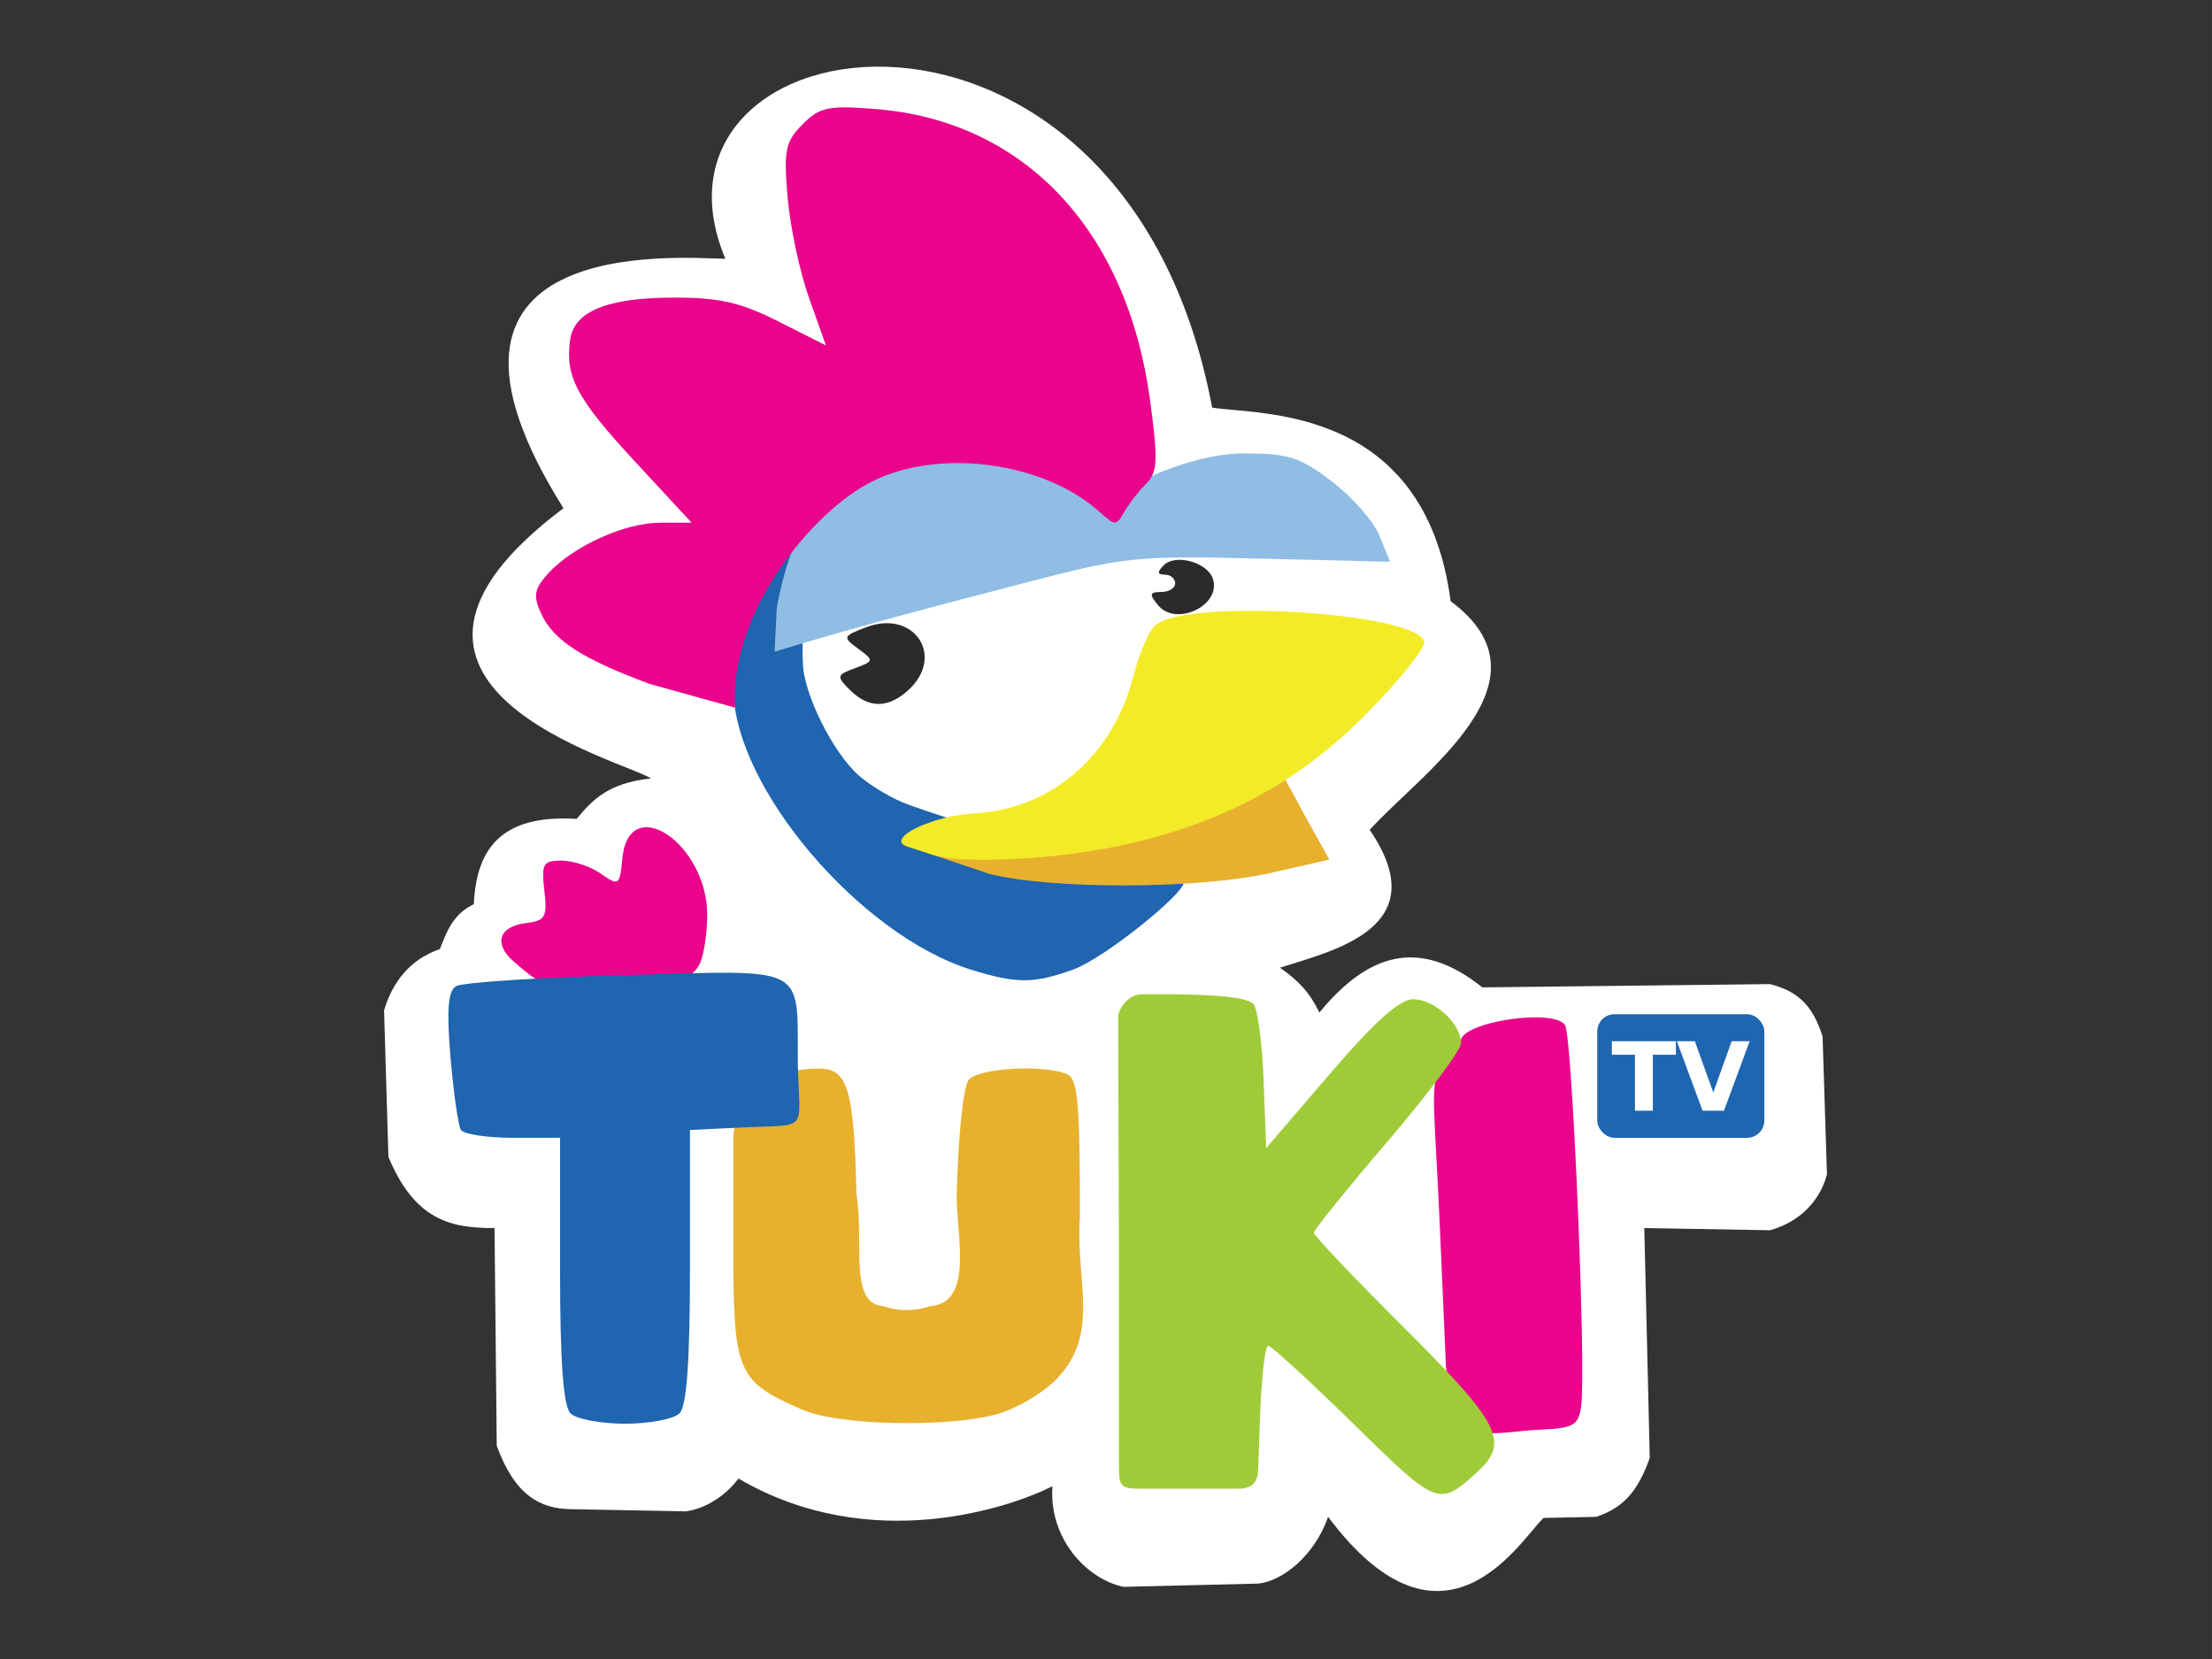 <?xml version="1.0" encoding="UTF-8" standalone="no"?>
<svg
   xmlns:dc="http://purl.org/dc/elements/1.1/"
   xmlns:cc="http://creativecommons.org/ns#"
   xmlns:rdf="http://www.w3.org/1999/02/22-rdf-syntax-ns#"
   xmlns:svg="http://www.w3.org/2000/svg"
   xmlns="http://www.w3.org/2000/svg"
   xmlns:sodipodi="http://sodipodi.sourceforge.net/DTD/sodipodi-0.dtd"
   xmlns:inkscape="http://www.inkscape.org/namespaces/inkscape"
   width="132"
   height="99"
   viewBox="0 0 34.925 26.194"
   version="1.1"
   id="svg8"
   inkscape:version="1.0.2 (e86c870879, 2021-01-15, custom)"
   sodipodi:docname="Ťuki_TV.svg">
  <rect x="0" y="0" width="34.925" height="26.194" fill="#333333" stroke="none"/>
  <defs
     id="defs2" />
  <sodipodi:namedview
     id="base"
     pagecolor="#ffffff"
     bordercolor="#666666"
     borderopacity="1.0"
     inkscape:pageopacity="0.0"
     inkscape:pageshadow="2"
     inkscape:zoom="1.979899"
     inkscape:cx="26.654759"
     inkscape:cy="157.28687"
     inkscape:document-units="px"
     inkscape:current-layer="svg8"
     inkscape:document-rotation="0"
     showgrid="false"
     units="px"
     inkscape:window-width="1920"
     inkscape:window-height="1001"
     inkscape:window-x="-9"
     inkscape:window-y="-9"
     inkscape:window-maximized="1" />
  <g
     id="g24"
     style="display:inline"
     transform="matrix(0.517,0,0,0.517,-3.937,-14.464)">
    <path
       style="fill:#ffffff;fill-opacity:1;stroke:none;stroke-width:0.265px;stroke-linecap:butt;stroke-linejoin:miter;stroke-opacity:1"
       d="m 29.767,35.881 c -3.096,-7.406 12.183,-9.7 14.867,4.544 1.425,0.234 6.492,-0.1 7.283,5.913 3.3,2.436 -0.92,5.259 -2.472,6.982 2.027,2.973 -1.058,3.675 -2.74,4.209 0.585,0.415 0.902,0.754 1.203,1.37 1.476,-1.793 3.035,-2.316 4.978,-0.768 l 8.786,-0.1 c 0.768,0.2 1.286,0.568 1.604,1.604 l 0.134,4.209 c -0.262,0.969 -1.008,1.503 -1.737,1.704 l -3.842,-0.067 0.167,7.016 c -0.362,1.036 -0.824,1.537 -1.637,1.804 l -1.604,0.033 c -0.674,0.607 -3.018,4.722 -6.582,-0.033 -0.417,1.199 -1.414,1.973 -2.138,2.038 l -4.109,0.1 c -1.149,-0.245 -2.286,-1.494 -2.172,-3.074 -1.235,0.631 -5.542,2.136 -9.588,-0.234 -0.416,0.553 -1.028,0.922 -1.604,1.002 l -3.541,-0.067 c -0.896,-0.019 -1.684,-0.406 -2.238,-1.938 l -0.067,-6.648 c -1.364,0.011 -2.444,-0.262 -3.241,-2.172 L 19.344,58.833 c 0.251,-0.841 0.768,-1.548 1.704,-1.871 0.178,-0.44 0.373,-1.064 1.036,-1.37 0.078,-1.648 0.794,-2.753 3.14,-2.606 0.474,-0.566 0.948,-1.096 2.272,-1.236 -0.824,-0.546 -9.9,-2.829 -2.673,-8.252 -5.267,-8.386 3.43,-7.651 4.944,-7.617 z"
       id="path63"
       sodipodi:nodetypes="cccccccccccccccccccccccccccccccc"
       inkscape:label="bílé pozadí" />
    <path
       style="display:inline;fill:#ea048c;stroke-width:0.265"
       d="m 51.966,70.948 -0.191,-1.212 -0.185,-4.233 c -0.157,-3.599 -0.324,-4.446 0.022,-4.896 0.224,-0.291 0.611,-0.595 0.616,-0.84 0.011,-0.582 2.857,-1.011 3.185,-0.479 0.221,0.358 0.649,10.526 0.49,11.639 -0.084,0.584 -0.234,0.668 -1.285,0.713 -1.076,0.047 -2.471,0.45 -2.651,-0.692 z"
       id="path30"
       inkscape:label="i"
       sodipodi:nodetypes="scsssssss" />
    <path
       style="fill:#a0cb39;stroke-width:0.265"
       d="m 48.967,71.479 c -1.348,-1.322 -2.529,-2.404 -2.623,-2.404 -0.094,0 -0.206,0.982 -0.248,2.183 l -0.054,1.539 c -0.012,0.353 -0.094,0.631 -0.572,0.644 h -1.567 -1.498 c -0.631,0.004 -0.619,-0.14 -0.619,-0.822 v -6.586 l -0.024,-7.054 c 0.041,-0.195 0.288,-0.635 0.731,-0.638 1.215,-0.008 3.115,-0.003 3.405,0.296 0.126,0.152 0.265,1.205 0.308,2.339 l 0.078,2.062 1.95,-2.273 c 1.363,-1.589 2.127,-2.273 2.539,-2.273 0.647,0 1.466,0.752 1.462,1.344 -0.001,0.207 -1.013,1.559 -2.249,3.006 -1.236,1.446 -2.247,2.699 -2.247,2.783 0,0.084 1.25,1.399 2.778,2.922 2.948,2.938 3.217,3.482 2.183,4.412 -1.145,1.031 -1.192,1.013 -3.733,-1.479 z"
       id="path32"
       sodipodi:nodetypes="ssscccccccscscsscsssss"
       inkscape:label="k" />
    <path
       style="display:inline;fill:#e7b12e;stroke-width:0.265"
       d="m 32.13,71.035 c -2.006,-0.87 -2.119,-1.131 -2.119,-4.916 v -3.393 c 0.104,-1.944 1.864,-2.101 2.613,-2.117 0.885,0 1.071,0.625 1.148,3.847 0.236,1.421 -0.24,3.333 0.803,3.408 0.468,0.164 0.988,0.164 1.455,0 1.353,-0.098 0.775,-2.252 0.803,-3.408 0.042,-1.769 0.201,-3.305 0.363,-3.5 0.295,-0.355 2.226,-0.476 2.98,-0.187 0.357,0.137 0.419,0.777 0.419,4.386 -0.146,1.934 0.658,3.567 -0.748,4.974 -0.412,0.412 -1.215,0.878 -1.786,1.037 -1.504,0.417 -4.836,0.344 -5.93,-0.13 z"
       id="path34"
       inkscape:label="u"
       sodipodi:nodetypes="ssccccccssccsss" />
    <path
       style="display:inline;fill:#ea048c;stroke-width:0.265"
       d="m 23.314,57.351 c -0.652,-0.563 -0.457,-1.086 0.379,-1.186 0.577,-0.069 0.64,-0.184 0.546,-0.992 -0.095,-0.817 -0.039,-0.914 0.525,-0.914 0.347,0 0.889,0.18 1.203,0.4 0.547,0.383 0.574,0.364 0.654,-0.463 0.199,-2.066 2.601,-0.457 2.593,1.737 -0.002,0.607 -0.124,1.228 -0.201,1.415 -0.328,0.787 -1.171,0.48 -2.714,0.533 -2.144,0.074 -1.813,0.483 -2.984,-0.529 z"
       id="path50"
       inkscape:label="háček"
       sodipodi:nodetypes="sssssscsss" />
    <path
       style="display:inline;fill:#1f65af;stroke-width:0.265"
       d="m 25.037,71.139 c -0.219,-0.219 -0.318,-1.57 -0.318,-4.366 v -4.048 h -1.44 c -0.792,0 -1.507,-0.109 -1.589,-0.242 -0.082,-0.133 -0.224,-1.128 -0.316,-2.211 -0.123,-1.454 -0.079,-2.024 0.169,-2.177 0.184,-0.114 2.52,-0.267 5.189,-0.339 5.614,-0.152 5.225,-0.354 5.248,2.716 0.046,2.112 0.374,1.839 -1.64,1.935 l -1.654,0.079 v 4.168 c 0,2.889 -0.097,4.265 -0.318,4.485 -0.175,0.175 -0.925,0.318 -1.667,0.318 -0.742,0 -1.492,-0.143 -1.667,-0.318 z"
       id="path28"
       inkscape:label="t"
       sodipodi:nodetypes="sscssssscccsssss" />
    <path
       style="display:inline;fill:#1f65af;stroke-width:0.265"
       d="m 37.26,57.587 c -3.408,-1.067 -7.239,-5.595 -7.246,-8.565 -0.002,-1.027 0.33,-3.161 0.837,-3.474 1.633,-2.845 1.217,1.68 1.283,2.663 0.009,0.927 0.916,2.757 1.712,3.452 0.385,0.336 1.077,0.74 1.539,0.898 2.773,0.989 5.54,1.569 8.378,2.374 0.005,0.34 -2.424,2.313 -3.386,2.657 -1.201,0.429 -1.733,0.428 -3.116,-0.005 z"
       id="path60"
       inkscape:label="čelist"
       sodipodi:nodetypes="ccccsccscc" />
    <path
       style="display:inline;fill:#e7b12e;stroke-width:0.265"
       d="m 37.817,54.661 -1.569,-0.528 c 4.242,0.154 7.225,-0.392 10.599,-2.384 l 0.721,1.323 0.646,1.156 -1.811,0.412 c -2.17,0.494 -6.704,0.505 -8.586,0.021 z"
       id="path46"
       inkscape:label="zobák zadek"
       sodipodi:nodetypes="cccccssc" />
    <path
       style="display:inline;fill:#f4eb28;stroke-width:0.265"
       d="m 36.097,54.084 c -0.218,-0.073 -0.566,-0.187 -0.773,-0.253 -0.707,-0.226 0.741,-0.943 2.047,-1.014 2.342,-0.126 4.231,-1.75 4.851,-4.171 0.182,-0.71 0.49,-1.422 0.685,-1.584 0.977,-0.811 7.91,-0.388 8.202,0.5 0.057,0.173 -0.719,1.153 -1.725,2.177 -2.14,2.179 -4.569,3.46 -7.785,4.109 -1.963,0.396 -4.675,0.512 -5.501,0.237 z"
       id="path36"
       inkscape:label="zobák předek" />
    <path
       style="display:inline;fill:#8fbde4;stroke-width:0.265"
       d="m 31.337,46.537 c 1.286,-7.077 6.833,-4.453 10.821,-3.214 -1.194,-0.128 1.661,-1.5 3.418,-1.5 1.389,0 1.736,0.11 2.718,0.86 0.619,0.473 1.272,1.218 1.45,1.655 l 0.324,0.795 -3.978,-0.097 c -3.81,-0.093 -4.119,-0.06 -7.316,0.777 -2.865,0.749 -4.932,1.282 -7.504,2.067 z"
       id="path38"
       sodipodi:nodetypes="ccssscsccc"
       inkscape:label="víčka" />
    <path
       style="display:inline;fill:#ea048c;stroke-width:0.265"
       d="m 27.441,48.858 c -2.066,-0.768 -2.931,-1.331 -3.305,-2.153 -0.243,-0.533 -0.206,-0.744 0.21,-1.205 0.757,-0.837 2.347,-1.56 3.43,-1.56 h 0.961 l -1.749,-1.889 c -1.766,-1.907 -2.121,-2.578 -1.961,-3.7 0.125,-0.871 1.135,-1.282 3.16,-1.286 1.389,-0.003 2.047,0.147 3.199,0.728 l 1.451,0.732 -0.518,-1.459 c -0.285,-0.803 -0.579,-2.188 -0.653,-3.079 -0.119,-1.429 -0.064,-1.69 0.461,-2.216 0.526,-0.526 0.79,-0.581 2.233,-0.465 4.538,0.364 7.678,3.699 8.378,8.896 0.249,1.85 0.232,2.196 -0.128,2.556 -0.229,0.229 -0.528,0.616 -0.665,0.861 -0.233,0.416 -0.28,0.416 -0.738,0.002 -1.704,-1.542 -4.916,-1.973 -6.97,-0.935 -1.82,0.919 -4.355,3.991 -4.175,6.902 l -2.62,-0.728 z"
       id="path52"
       inkscape:label="kohout"
       sodipodi:nodetypes="cssscsssscssssssscsccc" />
    <rect
       style="fill:#1f66b1;fill-opacity:1;stroke:none;stroke-width:0.069"
       id="rect905"
       width="5.103"
       height="3.776"
       x="56.394"
       y="58.95"
       ry="0.529"
       inkscape:label="pozadí TV" />
    <path
       id="path894"
       style="font-style:normal;font-variant:normal;font-weight:bold;font-stretch:normal;font-size:2.91px;font-family:sans-serif;-inkscape-font-specification:'sans-serif Bold';fill:#ffffff;stroke-width:0.265"
       d="m 56.841,59.776 v 0.413 h 0.705 v 1.708 h 0.547 v -1.708 h 0.703 v -0.413 z m 1.985,0 0.785,2.122 h 0.653 l 0.785,-2.122 h -0.55 l -0.561,1.566 -0.563,-1.566 z"
       inkscape:label="TV" />
    <path
       style="display:inline;fill:#2d2a2b;stroke-width:0.265"
       d="m 33.572,49.05 c -0.418,-0.418 -0.409,-0.46 0.155,-0.668 0.583,-0.216 0.586,-0.233 0.096,-0.593 -0.483,-0.354 -0.472,-0.383 0.241,-0.655 1.466,-0.56 2.432,0.886 1.285,1.924 -0.618,0.559 -1.212,0.556 -1.776,-0.008 z m 9.409,-2.591 c -0.276,-0.333 -0.259,-0.403 0.095,-0.403 0.236,0 0.429,-0.119 0.429,-0.265 0,-0.146 -0.143,-0.265 -0.318,-0.265 -0.231,0 -0.238,-0.079 -0.027,-0.291 0.347,-0.347 1.299,-0.096 1.486,0.391 0.312,0.812 -1.098,1.516 -1.666,0.832 z"
       id="path26"
       inkscape:label="oči" />
  </g>
</svg>
